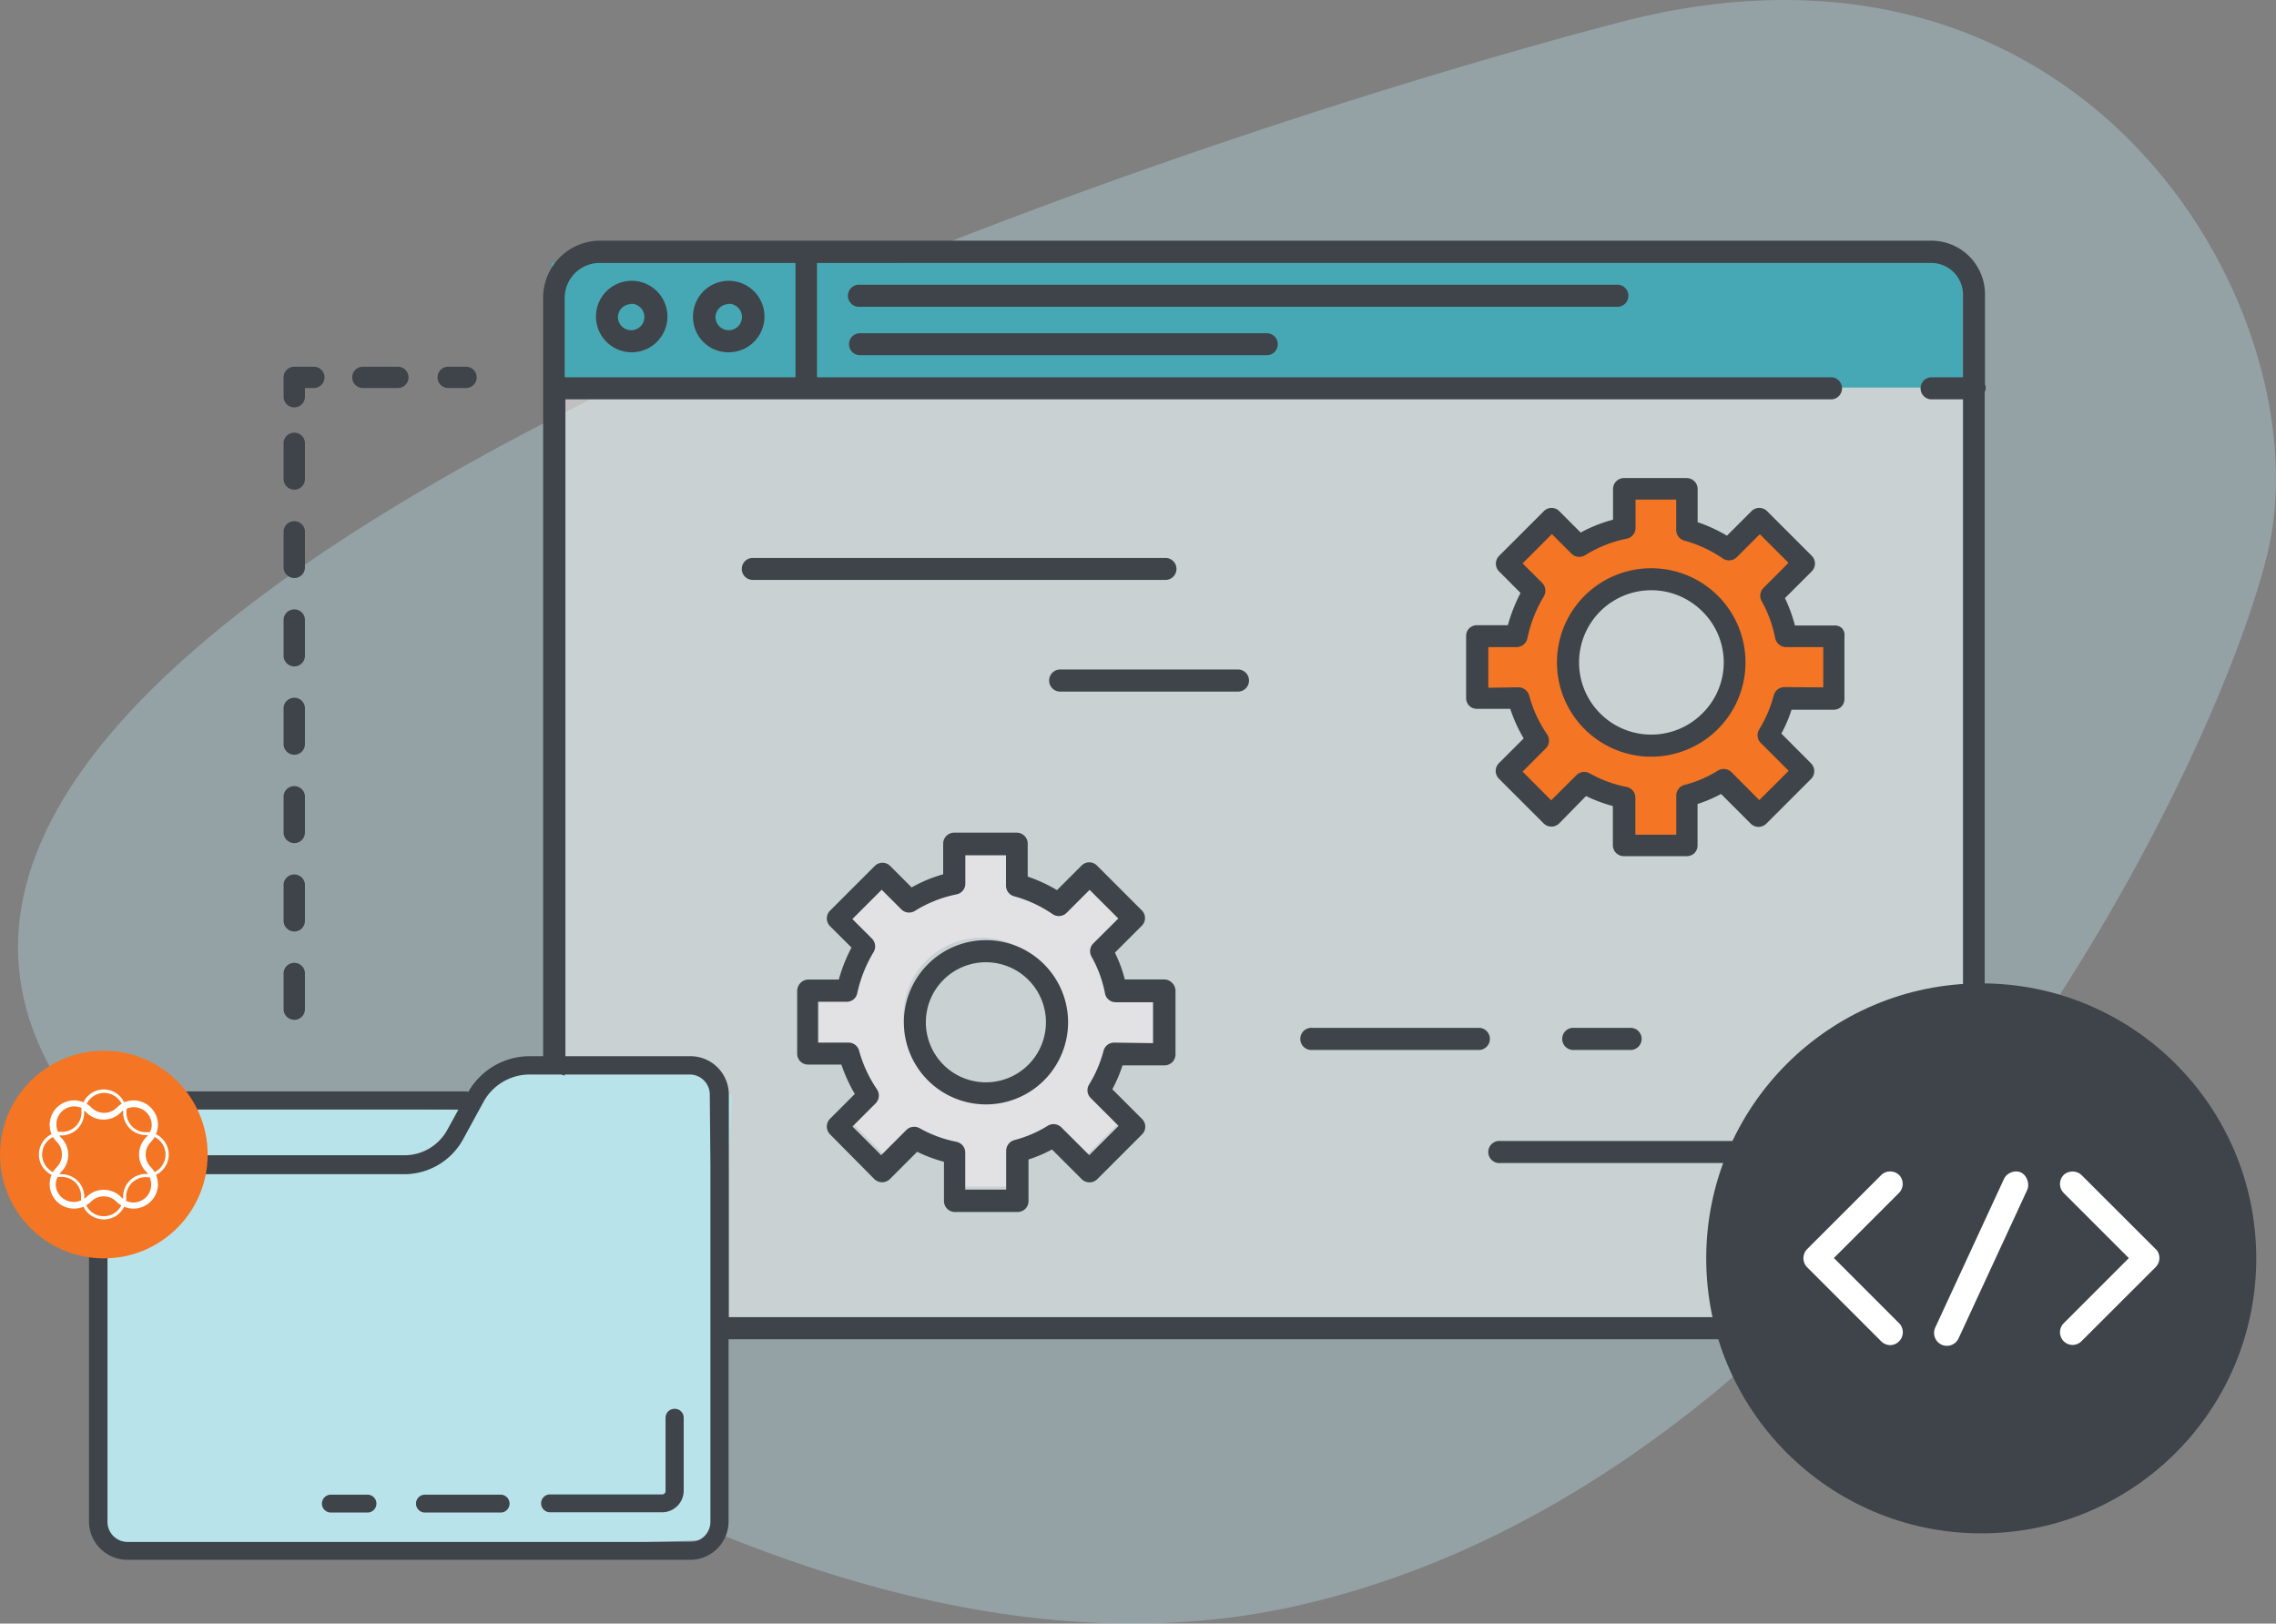 <svg xmlns="http://www.w3.org/2000/svg" width="254.73" height="181.73" viewBox="0 0 254.73 181.73"><rect x="0" y="0" width="254.73" height="181.73" fill="#808080" stroke="none"/><defs><style>.a{opacity:0.35;}.b{fill:#b9e3eb;}.c{fill:#47a8b5;}.d,.h,.i{fill:#fff;}.d{opacity:0.5;}.e{fill:#f47523;}.f{fill:#e2e2e5;}.g{fill:#3e4449;}.h{fill-rule:evenodd;}</style></defs><title>java-docs</title><g class="a"><path class="b" d="M28.52,180.14s71,67.29,134.32,53.23,102.25-91.22,108.85-117.6-19.44-73.55-72.43-59.71S-19.17,124.29,28.52,180.14Z" transform="translate(-17.97 -53.57)"/></g><rect class="c" x="61.74" y="29.41" width="157.96" height="13.98"/><rect class="d" x="61.74" y="43.38" width="158.54" height="104.05"/><polygon class="b" points="12.2 131.39 12.2 124.26 17.13 123 52.83 124.29 57.69 118.73 78.95 120.18 81.89 122.64 79.86 169.84 80.97 172.42 78.95 172.42 17.13 174.08 12.88 173.22 11.18 169.84 12.17 132.76 12.2 131.39"/><path class="e" d="M218,125a15,15,0,0,0-1.66-4.51l3.69-3.69-5-5-3.46,3.46a15.88,15.88,0,0,0-4.71-2.18v-4.65h-7.06v4.43a15.29,15.29,0,0,0-5.08,2l-3.08-3.07-5,5.05,3.08,3.07a16.07,16.07,0,0,0-2,5.07h-4.43v7.05h4.65a15.39,15.39,0,0,0,2.17,4.71l-3.49,3.49,5,5,3.71-3.72a15,15,0,0,0,4.5,1.67v5.4h7.06V143a14.86,14.86,0,0,0,4.09-1.75l4,4,5-5.06-4-4a15.1,15.1,0,0,0,1.77-4.12h5.64V125Zm-8.56,9.6a9.36,9.36,0,1,1,0-13.24A9.36,9.36,0,0,1,209.39,134.59Z" transform="translate(-17.97 -53.57)"/><path class="f" d="M142,164.44a14.42,14.42,0,0,0-1.55-4.2l3.44-3.44-4.64-4.64L136,155.38a14.57,14.57,0,0,0-4.39-2V149H125v4.13A14.26,14.26,0,0,0,120.3,155l-2.87-2.87-4.71,4.71,2.87,2.87a15.3,15.3,0,0,0-1.85,4.73l-4.13,0V171H114a14.82,14.82,0,0,0,2,4.39l-3.25,3.25,4.64,4.65,3.47-3.47a13.79,13.79,0,0,0,4.2,1.56v5h6.58v-5.24a13.8,13.8,0,0,0,3.82-1.63l3.74,3.74,4.71-4.72-3.74-3.74a14,14,0,0,0,1.65-3.84h5.26v-6.59Zm-8,9a8.74,8.74,0,1,1,0-12.36A8.73,8.73,0,0,1,134,173.41Z" transform="translate(-17.97 -53.57)"/><path class="g" d="M88.61,93a4,4,0,1,0-3.94-4A4,4,0,0,0,88.61,93Zm0-5.43a1.48,1.48,0,1,1-1.48,1.48A1.48,1.48,0,0,1,88.61,87.61Z" transform="translate(-17.97 -53.57)"/><path class="g" d="M99.53,93a4,4,0,1,0-4-4A3.95,3.95,0,0,0,99.53,93Zm0-5.43a1.48,1.48,0,1,1-1.48,1.48A1.48,1.48,0,0,1,99.53,87.61Z" transform="translate(-17.97 -53.57)"/><path class="g" d="M198.87,85.44H114.22a1.24,1.24,0,1,0,0,2.47h84.65a1.24,1.24,0,1,0,0-2.47Z" transform="translate(-17.97 -53.57)"/><path class="g" d="M159.75,90.87H114.22a1.23,1.23,0,1,0,0,2.46h45.53a1.23,1.23,0,1,0,0-2.46Z" transform="translate(-17.97 -53.57)"/><path class="g" d="M240.22,97a1.06,1.06,0,0,0-.09-.4V86.51a6,6,0,0,0-6-6h-149a6.38,6.38,0,0,0-6.37,6.38v84.9H77.26a7.93,7.93,0,0,0-6.88,4,.88.88,0,0,0-.29-.06H32.22A4.3,4.3,0,0,0,27.93,180v43.87a4.3,4.3,0,0,0,4.29,4.29h63a4.29,4.29,0,0,0,4.29-4.29v-20.4h134a6.53,6.53,0,0,0,6.59-6.47V97.44A1.12,1.12,0,0,0,240.22,97ZM85.08,83H107V95.64a1.24,1.24,0,0,0,0,.16H81.17V86.89A3.92,3.92,0,0,1,85.08,83ZM30,180a2.25,2.25,0,0,1,2.24-2.24H69.28L68.05,180a5.48,5.48,0,0,1-4.83,2.88H30Zm67.48,3.92v40a2.25,2.25,0,0,1-2.24,2.24h-63A2.25,2.25,0,0,1,30,223.87V185H63.22A7.53,7.53,0,0,0,69.85,181l2.22-4.07a5.9,5.9,0,0,1,5.19-3.09h3.5l.41.13v-.13h14a2.25,2.25,0,0,1,2.24,2.24ZM233.54,201h-134V176.08a4.3,4.3,0,0,0-4.29-4.29h-14V98.27H223a1.24,1.24,0,0,0,0-2.47H109.41a1.24,1.24,0,0,0,0-.16V83H234.09a3.56,3.56,0,0,1,3.58,3.53V95.8h-3.62a1.24,1.24,0,0,0,0,2.47h3.62V197A4.07,4.07,0,0,1,233.54,201Z" transform="translate(-17.97 -53.57)"/><path class="g" d="M195.31,120.26a10.55,10.55,0,1,0,14.93,0A10.57,10.57,0,0,0,195.31,120.26Zm13.18,13.17a8.08,8.08,0,1,1,0-11.43A8,8,0,0,1,208.49,133.43Z" transform="translate(-17.97 -53.57)"/><path class="g" d="M224.15,123.91a1.16,1.16,0,0,0-.87-.33h0l-4.42,0a16.67,16.67,0,0,0-1.12-3.06l3-3a1.23,1.23,0,0,0,0-1.74l-5-5a1.23,1.23,0,0,0-1.74,0l-2.75,2.75a17,17,0,0,0-3.28-1.51v-3.71a1.23,1.23,0,0,0-.36-.87,1.27,1.27,0,0,0-.88-.36h-7a1.23,1.23,0,0,0-1.23,1.23v3.43a15.9,15.9,0,0,0-3.62,1.44l-2.39-2.39a1.19,1.19,0,0,0-.87-.37,1.23,1.23,0,0,0-.87.37l-5,5a1.23,1.23,0,0,0,0,1.74l2.4,2.41a18.41,18.41,0,0,0-1.42,3.61l-3.43,0h0a1.2,1.2,0,0,0-.87.33,1.13,1.13,0,0,0-.37.84v7a1.2,1.2,0,0,0,.36.86,1.21,1.21,0,0,0,.87.33h0l3.71,0a16.67,16.67,0,0,0,1.5,3.31l-2.77,2.77a1.23,1.23,0,0,0,0,1.74l5,5a1.24,1.24,0,0,0,1.75,0l3-3.06a16.55,16.55,0,0,0,3,1.12v4.39a1.23,1.23,0,0,0,1.24,1.22l7,0h0a1.24,1.24,0,0,0,.88-.33,1.18,1.18,0,0,0,.36-.85v-4.66a15.4,15.4,0,0,0,2.63-1.12l3.32,3.32a1.24,1.24,0,0,0,1.75,0l5-5a1.24,1.24,0,0,0,0-1.75l-3.32-3.33a15.43,15.43,0,0,0,1.14-2.67l4.69,0h0a1.2,1.2,0,0,0,.87-.33,1.18,1.18,0,0,0,.36-.85v-7A1.18,1.18,0,0,0,224.15,123.91Zm-6.48,6.57h0a1.25,1.25,0,0,0-1.19.94,13.77,13.77,0,0,1-1.62,3.79,1.23,1.23,0,0,0,.18,1.52l3.12,3.12-3.29,3.28L211.76,140a1.25,1.25,0,0,0-1.53-.17,13.33,13.33,0,0,1-3.74,1.6,1.24,1.24,0,0,0-.91,1.2V147H201v-4.14a1.22,1.22,0,0,0-1-1.21,13.79,13.79,0,0,1-4.12-1.52,1.23,1.23,0,0,0-1.47.2l-2.83,2.82-3.2-3.21,2.59-2.6a1.24,1.24,0,0,0,.15-1.57,14.26,14.26,0,0,1-2-4.33,1.27,1.27,0,0,0-1.19-.94h0l-3.39.05V126l3.17,0h0a1.25,1.25,0,0,0,1.21-1,15,15,0,0,1,1.83-4.67,1.24,1.24,0,0,0-.18-1.51l-2.19-2.19,3.28-3.28,2.19,2.19a1.24,1.24,0,0,0,1.52.18,13.86,13.86,0,0,1,4.65-1.85,1.23,1.23,0,0,0,1-1.21v-3.17h4.55v3.4a1.24,1.24,0,0,0,.91,1.19,14.29,14.29,0,0,1,4.31,2,1.24,1.24,0,0,0,1.57-.15l2.57-2.57,3.21,3.21-2.8,2.81a1.23,1.23,0,0,0-.2,1.48,14,14,0,0,1,1.51,4.14,1.26,1.26,0,0,0,1.21,1h0l4.17,0v4.51Z" transform="translate(-17.97 -53.57)"/><path class="g" d="M121.82,161.5a9.19,9.19,0,1,0,13,0A9.18,9.18,0,0,0,121.82,161.5Zm11.24,11.25a6.72,6.72,0,1,1,0-9.51A6.72,6.72,0,0,1,133.06,172.75Z" transform="translate(-17.97 -53.57)"/><path class="g" d="M149.15,163.58a1.24,1.24,0,0,0-.87-.38h0l-4.42,0a15.15,15.15,0,0,0-1.11-3l3-3a1.21,1.21,0,0,0,0-1.74l-5-5a1.21,1.21,0,0,0-1.74,0l-2.74,2.74a17,17,0,0,0-3.28-1.51V148a1.23,1.23,0,0,0-.36-.87,1.24,1.24,0,0,0-.87-.36h-7a1.24,1.24,0,0,0-.87.36,1.23,1.23,0,0,0-.36.87v3.43A15.79,15.79,0,0,0,120,152.9l-2.39-2.39a1.19,1.19,0,0,0-.87-.37,1.23,1.23,0,0,0-.87.36l-5,5a1.23,1.23,0,0,0,0,1.74l2.4,2.39a17.91,17.91,0,0,0-1.42,3.58l-3.43,0h0a1.26,1.26,0,0,0-.87.39,1.32,1.32,0,0,0-.36.91v7a1.23,1.23,0,0,0,.36.87,1.26,1.26,0,0,0,.88.35h3.71a17.72,17.72,0,0,0,1.5,3.29l-2.77,2.77a1.24,1.24,0,0,0,0,1.75l4.95,5a1.27,1.27,0,0,0,.88.36,1.24,1.24,0,0,0,.87-.36l3.05-3.05a16.55,16.55,0,0,0,3,1.12V188a1.23,1.23,0,0,0,1.23,1.23h7a1.23,1.23,0,0,0,.87-.35,1.22,1.22,0,0,0,.36-.86v-4.67a15.4,15.4,0,0,0,2.63-1.12l3.32,3.32a1.24,1.24,0,0,0,1.75,0l5-5a1.21,1.21,0,0,0,0-1.74l-3.32-3.32a15.77,15.77,0,0,0,1.14-2.67h4.69a1.27,1.27,0,0,0,.88-.36,1.23,1.23,0,0,0,.36-.87v-7A1.26,1.26,0,0,0,149.15,163.58Zm-6.48,6.69h0a1.22,1.22,0,0,0-1.19.91,13.93,13.93,0,0,1-1.61,3.77,1.22,1.22,0,0,0,.17,1.52l3.12,3.12-3.28,3.28-3.12-3.11a1.24,1.24,0,0,0-1.53-.18,13.39,13.39,0,0,1-3.73,1.6,1.25,1.25,0,0,0-.92,1.2v4.34H126v-4.14a1.23,1.23,0,0,0-1-1.21,13.63,13.63,0,0,1-4.11-1.52,1.24,1.24,0,0,0-1.48.2l-2.82,2.82-3.21-3.21,2.59-2.59a1.24,1.24,0,0,0,.15-1.57,14.45,14.45,0,0,1-2-4.32,1.22,1.22,0,0,0-1.19-.91h-3.4v-4.57l3.17,0h0a1.19,1.19,0,0,0,1.21-.95,15.11,15.11,0,0,1,1.83-4.61,1.24,1.24,0,0,0-.18-1.51l-2.19-2.19,3.28-3.28,2.19,2.19a1.23,1.23,0,0,0,1.52.18,14.07,14.07,0,0,1,4.65-1.85,1.22,1.22,0,0,0,1-1.21v-3.17h4.55v3.4a1.23,1.23,0,0,0,.91,1.19,14.18,14.18,0,0,1,4.31,2,1.24,1.24,0,0,0,1.57-.15l2.57-2.57,3.21,3.21-2.8,2.79a1.23,1.23,0,0,0-.2,1.47,13.58,13.58,0,0,1,1.51,4.11,1.21,1.21,0,0,0,1.21,1h0l4.17,0v4.58Z" transform="translate(-17.97 -53.57)"/><path class="g" d="M149.64,117.25a1.23,1.23,0,0,0-1.23-1.23H102.22a1.23,1.23,0,1,0,0,2.46h46.19A1.23,1.23,0,0,0,149.64,117.25Z" transform="translate(-17.97 -53.57)"/><path class="g" d="M156.63,128.51H136.74a1.24,1.24,0,1,0,0,2.47h19.89a1.24,1.24,0,0,0,0-2.47Z" transform="translate(-17.97 -53.57)"/><path class="g" d="M216.63,181.28H185.89a1.24,1.24,0,1,0,0,2.47h30.74a1.24,1.24,0,0,0,0-2.47Z" transform="translate(-17.97 -53.57)"/><path class="g" d="M183.59,168.62H164.85a1.24,1.24,0,1,0,0,2.47h18.74a1.24,1.24,0,0,0,0-2.47Z" transform="translate(-17.97 -53.57)"/><path class="g" d="M200.35,171.09a1.24,1.24,0,1,0,0-2.47h-6.41a1.24,1.24,0,0,0,0,2.47Z" transform="translate(-17.97 -53.57)"/><path class="g" d="M59.13,220.87H55a1,1,0,1,0,0,2h4.1a1,1,0,1,0,0-2Z" transform="translate(-17.97 -53.57)"/><path class="g" d="M74,220.87H65.53a1,1,0,0,0,0,2H74a1,1,0,1,0,0-2Z" transform="translate(-17.97 -53.57)"/><path class="g" d="M93.46,211.26a1,1,0,0,0-1,1v8.21a.37.37,0,0,1-.37.37H79.53a1,1,0,0,0,0,2H92.07a2.42,2.42,0,0,0,2.42-2.42v-8.21A1,1,0,0,0,93.46,211.26Z" transform="translate(-17.97 -53.57)"/><path class="g" d="M58.58,97H62.5a1.19,1.19,0,1,0,0-2.38H58.58a1.19,1.19,0,0,0,0,2.38Z" transform="translate(-17.97 -53.57)"/><path class="g" d="M68.13,97h2a1.19,1.19,0,1,0,0-2.38h-2a1.19,1.19,0,1,0,0,2.38Z" transform="translate(-17.97 -53.57)"/><circle class="e" cx="11.62" cy="129.23" r="11.62"/><path class="h" d="M29.59,175.9a2.22,2.22,0,0,1,2,1.22,2.79,2.79,0,0,0-.54.42,2,2,0,0,1-2.84,0,2.79,2.79,0,0,0-.54-.42A2.22,2.22,0,0,1,29.59,175.9Zm2.16,1.94a1.93,1.93,0,0,1,0,.24,2.55,2.55,0,0,0,2.55,2.54h.23a2.43,2.43,0,0,1-.2.25,2.73,2.73,0,0,0,0,3.85h0a1.16,1.16,0,0,1,.2.25h-.23a2.55,2.55,0,0,0-2.55,2.55,1.85,1.85,0,0,1,0,.23,1.64,1.64,0,0,1-.25-.21,2.71,2.71,0,0,0-3.84,0h0a1.64,1.64,0,0,1-.25.21,1.85,1.85,0,0,1,0-.23A2.55,2.55,0,0,0,24.85,185h-.24l.2-.25a2.71,2.71,0,0,0,0-3.84h0a1.69,1.69,0,0,1-.2-.25h.24a2.54,2.54,0,0,0,2.54-2.54,1.93,1.93,0,0,1,0-.24l.25.21a2.72,2.72,0,0,0,3.85,0h0Zm3.52,3a2.17,2.17,0,0,1,1,2.93,2.21,2.21,0,0,1-1,1,2.71,2.71,0,0,0-.41-.55,2,2,0,0,1,0-2.83A3,3,0,0,0,35.27,180.85Zm-3.72,7.64a2.19,2.19,0,0,1-2.93,1,2.16,2.16,0,0,1-1-1,2.41,2.41,0,0,0,.54-.41,2,2,0,0,1,2.84,0A2.41,2.41,0,0,0,31.55,188.49Zm-7.65-3.72a2.19,2.19,0,0,1,0-3.92,3.57,3.57,0,0,0,.42.54,1.92,1.92,0,0,1,.58,1.42,2,2,0,0,1-.58,1.41A3.2,3.2,0,0,0,23.9,184.77Zm5.69,5.3a2.51,2.51,0,0,0,2.27-1.42,2.78,2.78,0,0,0,1.06.21,2.74,2.74,0,0,0,2.73-2.72,3,3,0,0,0-.22-1.06,2.52,2.52,0,0,0,1.16-3.39,2.56,2.56,0,0,0-1.16-1.16,2.91,2.91,0,0,0,.22-1.06,2.74,2.74,0,0,0-2.73-2.72,2.78,2.78,0,0,0-1.06.21,2.52,2.52,0,0,0-4.55,0,2.73,2.73,0,0,0-3.57,3.57,2.54,2.54,0,0,0-1.16,3.39,2.6,2.6,0,0,0,1.16,1.16,2.78,2.78,0,0,0-.21,1.06,2.73,2.73,0,0,0,3.78,2.51,2.54,2.54,0,0,0,2.28,1.42Zm2.5-2.11a3.15,3.15,0,0,0,0-.44,2.19,2.19,0,0,1,2.19-2.18,3.11,3.11,0,0,0,.43,0,1.71,1.71,0,0,1,.18.83,2,2,0,0,1-.58,1.42,2,2,0,0,1-2.25.4Zm2.65-7.65a2.09,2.09,0,0,0-.43,0,2.19,2.19,0,0,1-2.19-2.18,3.15,3.15,0,0,0,0-.44,2,2,0,0,1,.83-.18,2,2,0,0,1,2,2A1.74,1.74,0,0,1,34.74,180.31Zm-7.65-2.66a3.13,3.13,0,0,0,0,.44,2.18,2.18,0,0,1-2.18,2.18,2.18,2.18,0,0,0-.44,0,2,2,0,0,1,2.66-2.66Zm-2.66,7.66a3.25,3.25,0,0,0,.44,0,2.18,2.18,0,0,1,2.18,2.18,3.13,3.13,0,0,0,0,.44,1.87,1.87,0,0,1-.84.18,2,2,0,0,1-2-2h0A2,2,0,0,1,24.43,185.31Z" transform="translate(-17.97 -53.57)"/><path class="g" d="M50.91,108.38a1.2,1.2,0,0,1-1.2-1.2v-4.09a1.2,1.2,0,0,1,2.39,0v4.09A1.19,1.19,0,0,1,50.91,108.38Z" transform="translate(-17.97 -53.57)"/><path class="g" d="M50.91,118.27a1.2,1.2,0,0,1-1.2-1.2V113a1.2,1.2,0,0,1,2.39,0v4.09A1.19,1.19,0,0,1,50.91,118.27Z" transform="translate(-17.97 -53.57)"/><path class="g" d="M50.91,128.16a1.2,1.2,0,0,1-1.2-1.2v-4.09a1.2,1.2,0,0,1,2.39,0V127A1.19,1.19,0,0,1,50.91,128.16Z" transform="translate(-17.97 -53.57)"/><path class="g" d="M50.91,157.83a1.2,1.2,0,0,1-1.2-1.2v-4.09a1.2,1.2,0,0,1,2.39,0v4.09A1.19,1.19,0,0,1,50.91,157.83Z" transform="translate(-17.97 -53.57)"/><path class="g" d="M50.91,138.05a1.2,1.2,0,0,1-1.2-1.2v-4.09a1.2,1.2,0,0,1,2.39,0v4.09A1.19,1.19,0,0,1,50.91,138.05Z" transform="translate(-17.97 -53.57)"/><path class="g" d="M50.91,167.72a1.2,1.2,0,0,1-1.2-1.2v-4.09a1.2,1.2,0,0,1,2.39,0v4.09A1.19,1.19,0,0,1,50.91,167.72Z" transform="translate(-17.97 -53.57)"/><path class="g" d="M50.91,147.94a1.2,1.2,0,0,1-1.2-1.2v-4.09a1.2,1.2,0,0,1,2.39,0v4.09A1.19,1.19,0,0,1,50.91,147.94Z" transform="translate(-17.97 -53.57)"/><path class="g" d="M50.91,99.17A1.19,1.19,0,0,0,52.1,98V97h1a1.19,1.19,0,1,0,0-2.38H50.91a1.19,1.19,0,0,0-1.2,1.19V98A1.19,1.19,0,0,0,50.91,99.17Z" transform="translate(-17.97 -53.57)"/><circle class="g" cx="221.74" cy="140.85" r="30.78"/><path class="i" d="M230.52,185.09a1.45,1.45,0,0,0-2,0l-8.31,8.31a1.45,1.45,0,0,0,0,2l8.31,8.31a1.46,1.46,0,0,0,1,.42,1.44,1.44,0,0,0,1-2.45l-7.3-7.3,7.3-7.3A1.44,1.44,0,0,0,230.52,185.09Z" transform="translate(-17.97 -53.57)"/><path class="i" d="M259.25,193.4l-8.32-8.31a1.47,1.47,0,0,0-2,0,1.44,1.44,0,0,0,0,2l7.3,7.3-7.3,7.3a1.44,1.44,0,0,0,0,2,1.46,1.46,0,0,0,1,.42,1.42,1.42,0,0,0,1-.42l8.32-8.31a1.45,1.45,0,0,0,0-2Z" transform="translate(-17.97 -53.57)"/><path class="i" d="M244.15,184.8a1.42,1.42,0,0,0-1.09,0,1.44,1.44,0,0,0-.81.74l-7.69,16.63a1.45,1.45,0,0,0,.71,1.91,1.38,1.38,0,0,0,.6.13,1.44,1.44,0,0,0,1.3-.83l7.69-16.63a1.45,1.45,0,0,0,0-1.1A1.42,1.42,0,0,0,244.15,184.8Z" transform="translate(-17.97 -53.57)"/></svg>